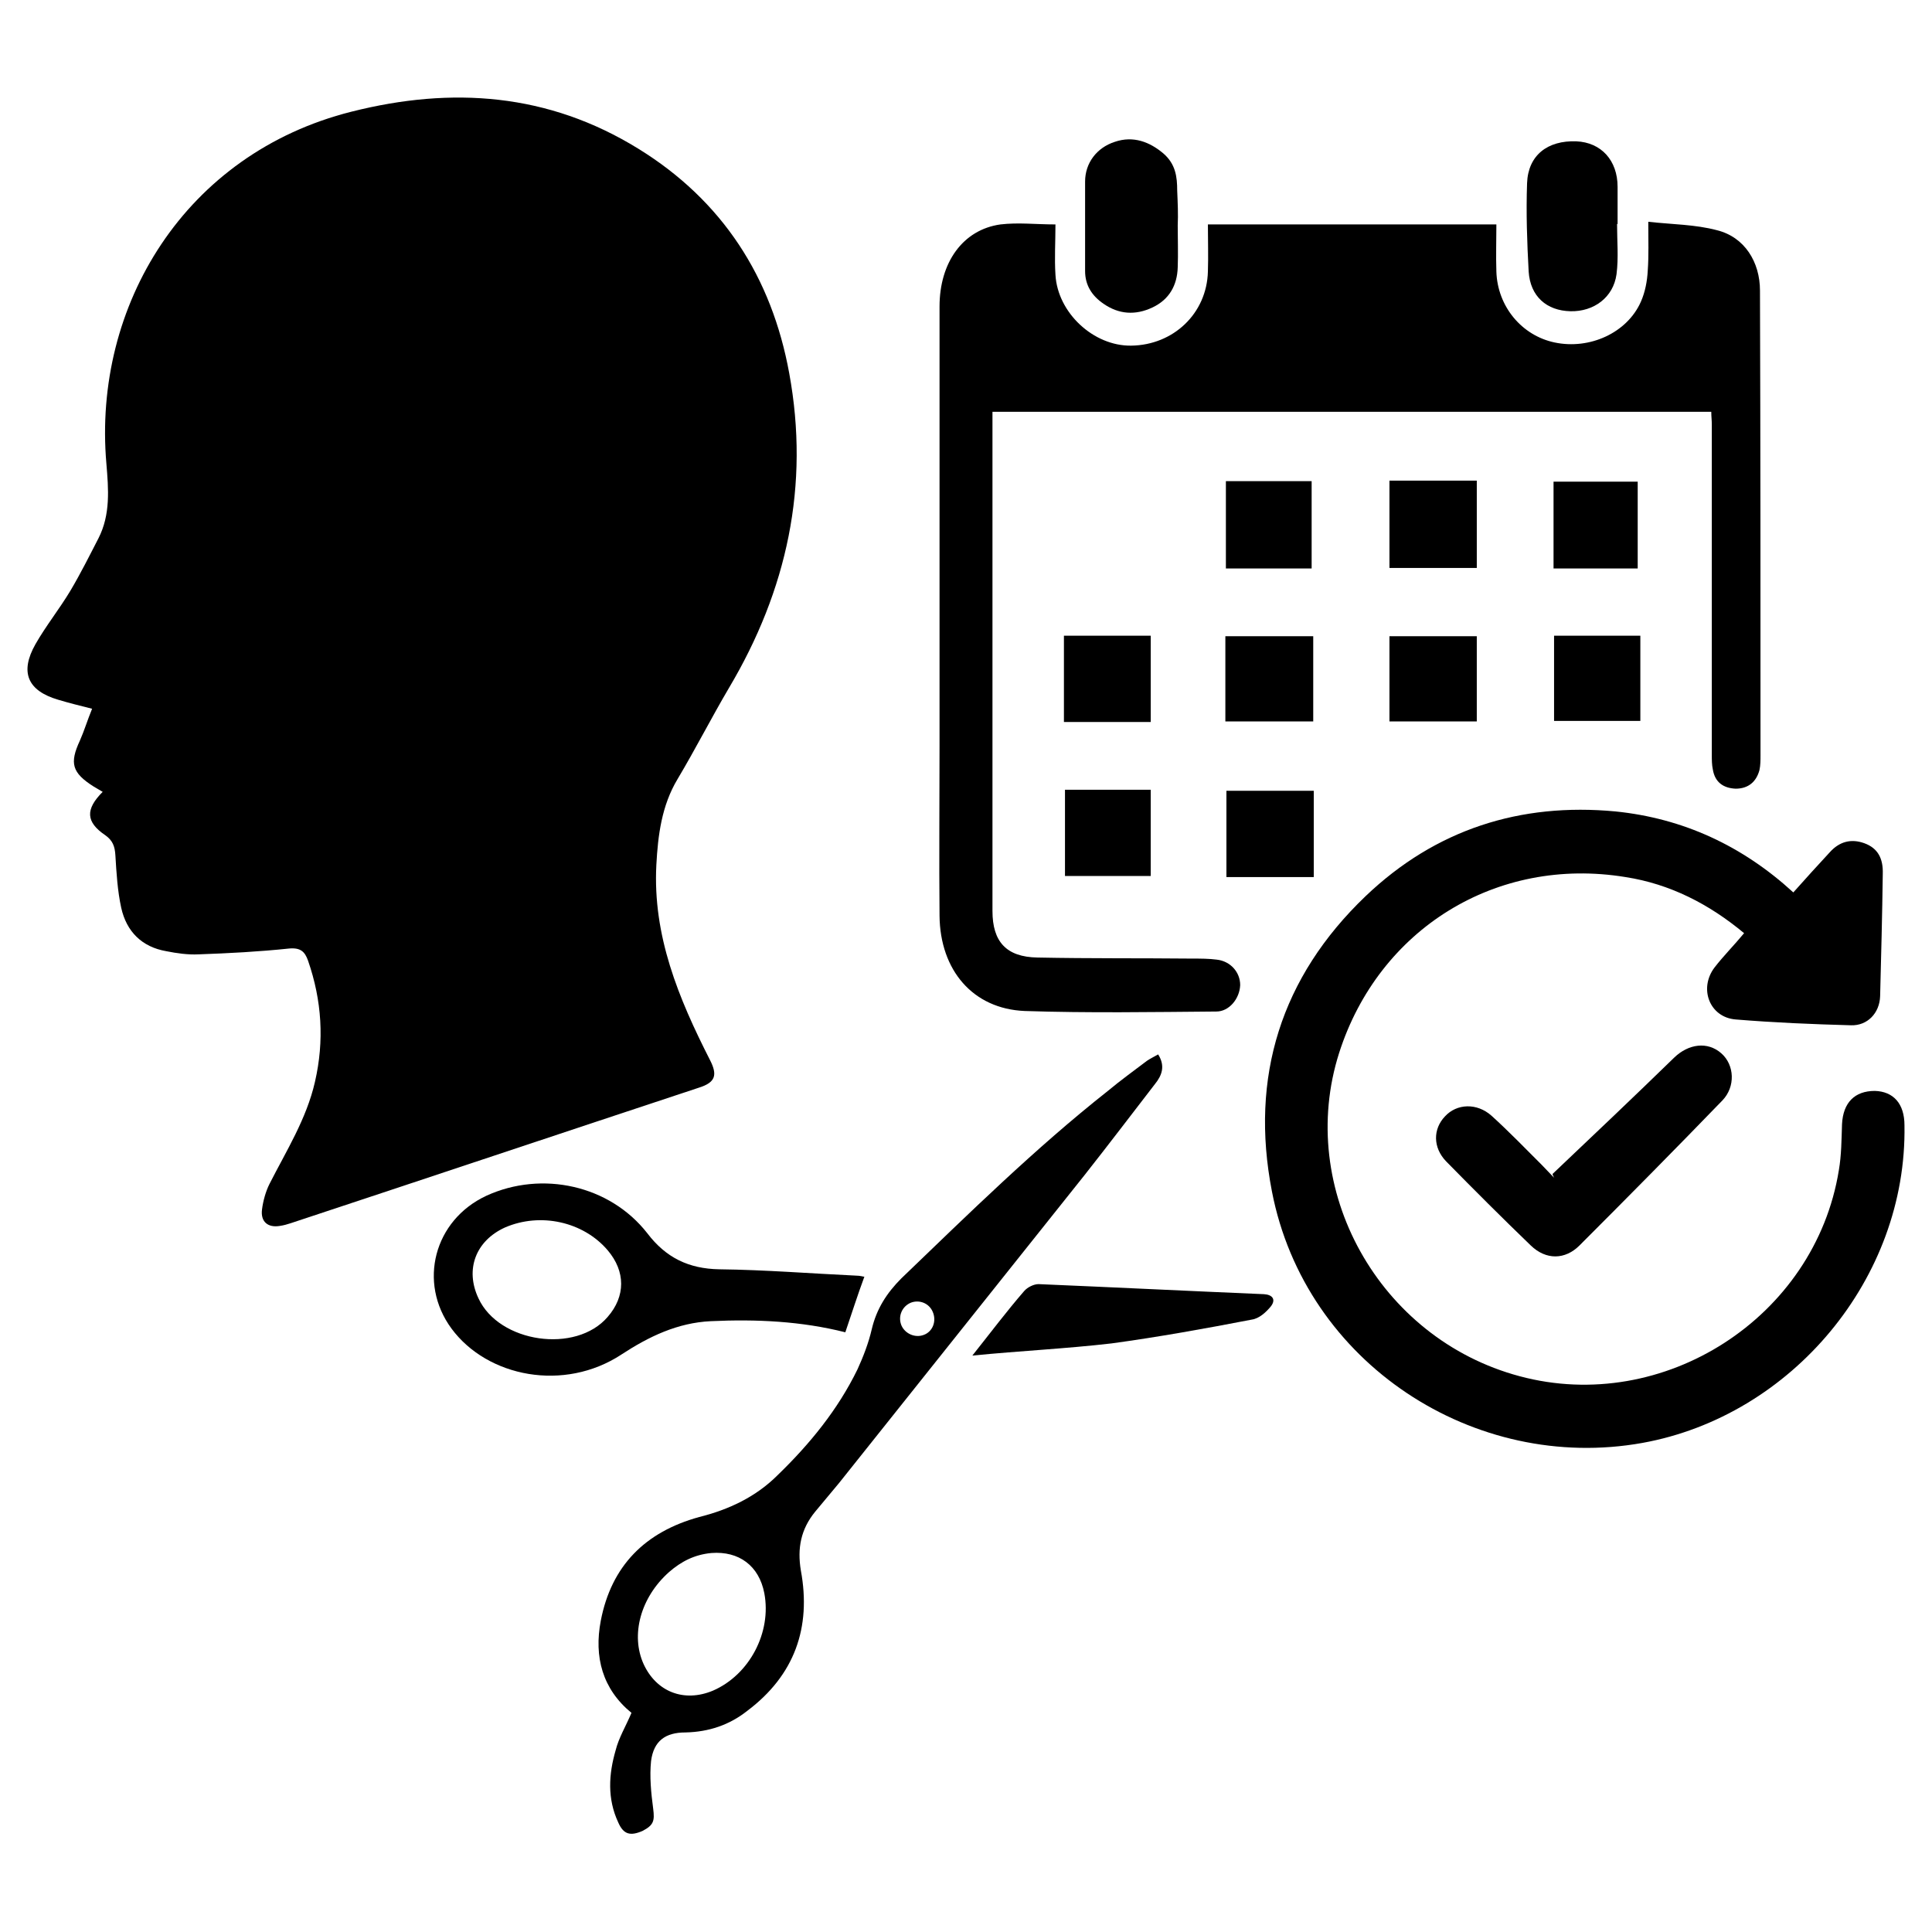 <?xml version="1.0" encoding="utf-8"?>
<!-- Generator: Adobe Illustrator 23.1.0, SVG Export Plug-In . SVG Version: 6.00 Build 0)  -->
<svg version="1.1" id="Layer_1" xmlns="http://www.w3.org/2000/svg" xmlns:xlink="http://www.w3.org/1999/xlink" x="0px" y="0px"
	 viewBox="0 0 365 365" style="enable-background:new 0 0 365 365;" xml:space="preserve">
<g>
	<path d="M19.4,149.6c-0.7-0.4-1.2-0.7-1.7-1c-4.1-2.6-4.6-4.4-2.6-8.7c0.8-1.8,1.4-3.8,2.3-6c-2.4-0.6-4.4-1.1-6.4-1.7
		c-5.8-1.7-7.3-5.2-4.3-10.5c2-3.5,4.5-6.6,6.6-10.1c1.9-3.2,3.6-6.6,5.3-9.9c2.3-4.5,1.9-9.3,1.5-14.1
		c-2.6-29.9,14.9-58.6,46.3-66.5c19-4.8,37.2-3.5,54.2,7c15.9,9.8,25.2,24.3,28.5,42.4c3.9,21.2-0.4,41-11.4,59.5
		c-3.3,5.6-6.3,11.5-9.7,17.2c-3,5-3.7,10.6-4,16.2c-0.7,13.4,4.2,25.2,10.1,36.8c1.5,2.9,1.1,4.3-2.1,5.3
		c-25.7,8.5-51.4,17.1-77.1,25.6c-0.6,0.2-1.3,0.4-2,0.5c-2.3,0.4-3.7-0.8-3.4-3.1c0.2-1.6,0.7-3.4,1.4-4.8c3.2-6.3,7-12.3,8.6-19.3
		c1.8-7.8,1.3-15.4-1.3-22.9c-0.6-1.7-1.4-2.5-3.6-2.3c-5.7,0.6-11.4,0.9-17.1,1.1c-2,0.1-4.1-0.2-6.1-0.6c-4.6-0.8-7.5-3.7-8.5-8.2
		c-0.7-3.2-0.9-6.6-1.1-9.9c-0.1-1.7-0.5-2.8-1.9-3.8C16.2,155.3,16.1,152.9,19.4,149.6z"/>
	<path d="M199.4,42.4c0,3.3-0.2,6.4,0,9.5c0.4,7.2,7.2,13.5,14.3,13.4c8-0.1,14.3-6.1,14.5-14c0.1-2.9,0-5.8,0-8.9
		c18.1,0,36.1,0,54.5,0c0,3-0.1,5.9,0,8.9c0.2,6.6,4.8,12.1,11,13.4c6.6,1.4,13.7-1.8,16.3-7.7c0.8-1.8,1.2-3.9,1.3-5.9
		c0.2-2.8,0.1-5.6,0.1-9.2c4.5,0.5,8.9,0.5,13,1.6c5.2,1.3,8.1,6,8.1,11.4c0.1,29.3,0.1,58.6,0.1,87.8c0,0.9,0,1.9-0.2,2.8
		c-0.6,2.2-2.1,3.5-4.5,3.5c-2.3-0.1-3.9-1.2-4.3-3.6c-0.2-0.9-0.2-1.9-0.2-2.8c0-20.8,0-41.6,0-62.4c0-0.8-0.1-1.5-0.1-2.4
		c-45.2,0-90.3,0-135.8,0c0,1.4,0,2.9,0,4.4c0,30,0,59.9,0,89.9c0,5.8,2.6,8.7,8.5,8.8c9.8,0.2,19.5,0.1,29.3,0.2
		c1.5,0,3.1,0,4.6,0.2c2.6,0.3,4.4,2.4,4.4,4.8c-0.1,2.6-2.1,5-4.5,5c-12.1,0.1-24.2,0.3-36.2-0.1c-9.8-0.4-16-7.7-16.1-18
		c-0.1-10.7,0-21.4,0-32.1c0-27.7,0-55.3,0-83c0-8.3,4.4-14.5,11.5-15.5C192.4,42,195.7,42.4,199.4,42.4z"/>
	<path d="M338.8,168.6c2.3-2.6,4.6-5.1,6.9-7.6c1.8-2,4-2.6,6.5-1.7c2.5,0.9,3.6,2.8,3.5,5.8c-0.1,7.7-0.3,15.4-0.5,23.1
		c-0.1,3.2-2.4,5.6-5.5,5.5c-7.3-0.2-14.5-0.5-21.8-1.1c-4.9-0.4-7-5.8-4-9.8c1.7-2.2,3.7-4.2,5.6-6.5c-6.6-5.5-14-9.3-22.4-10.6
		c-24.4-4-46.6,9.8-54.1,33.2c-8.2,25.7,7.5,54,34.1,61.1c27.2,7.3,55.8-11.1,60.3-38.9c0.5-2.9,0.5-5.8,0.6-8.7
		c0.2-4.1,2.4-6.3,6.2-6.3c3.5,0.1,5.6,2.4,5.6,6.5c0.5,28.9-21.3,54.9-49.5,60c-31.7,5.7-63.7-15-70-47.5
		c-4.2-21.6,1.7-40.5,17.7-55.8c13.2-12.6,29.2-17.7,47.2-16C318,154.6,329.2,159.8,338.8,168.6z"/>
	<path d="M293.3,221.8c7.7-7.3,15.4-14.6,23-22c2.7-2.6,6.3-3.1,8.9-0.8c2.5,2.2,2.7,6.3,0.2,8.9c-8.9,9.2-17.9,18.3-27,27.4
		c-2.7,2.7-6.3,2.8-9.2,0c-5.4-5.2-10.7-10.5-16-15.9c-2.5-2.6-2.5-6.1-0.2-8.5c2.2-2.4,6-2.6,8.8-0.1c3.3,3,6.4,6.2,9.5,9.3
		c0.8,0.8,1.5,1.6,2.3,2.4C293.5,222.3,293.4,222.1,293.3,221.8z"/>
	<path d="M222.5,42.6c0,2.6,0.1,5.3,0,7.9c-0.1,3.4-1.6,6.1-4.8,7.6c-3.2,1.5-6.3,1.3-9.2-0.7c-2.2-1.5-3.5-3.5-3.5-6.2
		c0-5.6,0-11.3,0-16.9c0-3.5,2.2-6.4,5.6-7.5c3.5-1.2,6.6,0,9.2,2.2c2.3,2,2.6,4.4,2.6,7C222.5,38.3,222.6,40.5,222.5,42.6
		C222.5,42.6,222.5,42.6,222.5,42.6z"/>
	<path d="M305.5,42.3c0,3.2,0.3,6.4-0.1,9.5c-0.6,4.4-4.3,7.1-8.7,7c-4.5-0.1-7.6-2.8-7.9-7.5c-0.3-5.5-0.5-11.1-0.3-16.7
		c0.2-5.3,3.9-8.1,9.3-7.9c4.7,0.2,7.8,3.6,7.8,8.6c0,2.3,0,4.6,0,6.9C305.7,42.3,305.6,42.3,305.5,42.3z"/>
	<path d="M262.5,90.8c5.6,0,10.9,0,16.5,0c0,5.5,0,10.9,0,16.5c-5.5,0-10.9,0-16.5,0C262.5,101.9,262.5,96.5,262.5,90.8z"/>
	<path d="M248.2,165.7c-5.6,0-11,0-16.5,0c0-5.4,0-10.8,0-16.3c5.4,0,10.9,0,16.5,0C248.2,154.7,248.2,160.1,248.2,165.7z"/>
	<path d="M231.6,90.9c5.4,0,10.7,0,16.2,0c0,5.5,0,11,0,16.5c-5.4,0-10.7,0-16.2,0C231.6,101.9,231.6,96.4,231.6,90.9z"/>
	<path d="M248.1,120.2c0,5.3,0,10.6,0,16.1c-5.5,0-11,0-16.6,0c0-5.3,0-10.6,0-16.1C237.1,120.2,242.6,120.2,248.1,120.2z"/>
	<path d="M201.2,149.2c5.5,0,10.7,0,16.2,0c0,5.4,0,10.8,0,16.3c-5.3,0-10.6,0-16.2,0C201.2,160.3,201.2,154.9,201.2,149.2z"/>
	<path d="M279,136.3c-5.6,0-11,0-16.5,0c0-5.4,0-10.7,0-16.1c5.5,0,10.9,0,16.5,0C279,125.5,279,130.9,279,136.3z"/>
	<path d="M293.5,107.4c0-5.5,0-10.9,0-16.4c5.3,0,10.5,0,15.9,0c0,5.4,0,10.9,0,16.4C304.2,107.4,299,107.4,293.5,107.4z"/>
	<path d="M293.6,136.2c0-5.4,0-10.7,0-16.1c5.5,0,10.8,0,16.3,0c0,5.4,0,10.6,0,16.1C304.5,136.2,299.2,136.2,293.6,136.2z"/>
	<path d="M217.4,136.4c-0.8,0-1.4,0-2.1,0c-4.7,0-9.4,0-14.3,0c0-2.9,0-5.6,0-8.3c0-2.6,0-5.3,0-8c5.5,0,10.9,0,16.4,0
		C217.4,125.5,217.4,130.8,217.4,136.4z"/>
	<g>
		<path d="M123.4,341.7c-0.4-3-0.7-6.1-0.4-9c0.5-3.8,2.7-5.4,6.5-5.4c4.4-0.1,8.3-1.4,11.7-4.1c8.9-6.7,12.1-15.7,10.1-26.5
			c-0.7-4.2,0-7.8,2.7-11.1c1.5-1.8,3-3.6,4.5-5.4c15.5-19.4,30.9-38.8,46.4-58.2c4.5-5.7,8.9-11.5,13.3-17.2c1.3-1.6,2-3.4,0.6-5.6
			c-0.7,0.4-1.5,0.8-2.1,1.2c-2.5,1.9-5,3.7-7.4,5.7c-13.8,10.9-26.3,23.2-39,35.4c-2.8,2.8-4.7,5.8-5.6,9.6
			c-0.6,2.6-1.6,5.2-2.7,7.6c-3.7,7.6-9,14.1-15.1,20c-4.1,4.1-9.2,6.5-14.8,7.9c-10.2,2.8-16.6,9.2-18.6,19.6
			c-1.3,6.8,0.3,12.9,5.8,17.4c-1.1,2.6-2.4,4.7-3,7.1c-1.3,4.5-1.6,9.1,0.5,13.6c1,2.3,2.3,2.6,4.6,1.6
			C123.5,344.8,123.7,344,123.4,341.7z M174.5,252.2c-1.6,0.6-3.5-0.2-4.2-1.8c-0.7-1.7,0.1-3.6,1.8-4.3c1.6-0.6,3.4,0.1,4.1,1.7
			C177,249.6,176.2,251.6,174.5,252.2z M121.6,314.4c-2.5-5.5-0.6-12.6,4.8-17.4c2.3-2,4.8-3.3,8-3.6c5.2-0.4,9,2.4,10,7.6
			c1.4,7.4-2.8,15.4-9.7,18.4C129.2,321.7,124,319.6,121.6,314.4z"/>
		<path d="M159.7,251.7c1.2-3.5,2.3-7,3.6-10.5c-0.2,0-0.8-0.2-1.5-0.2c-8.6-0.4-17.2-1.1-25.9-1.2c-5.8-0.1-10.1-2.2-13.6-6.8
			c-7.1-9.1-19.9-11.9-30.4-7.1c-9.9,4.6-13,16.4-6.6,25.1c6.8,9.2,21.3,12,32.1,4.9c5.2-3.4,10.6-6,16.9-6.3
			C142.9,249.2,151.4,249.6,159.7,251.7z M90.4,245.3c-2.6-5.5-0.5-10.9,5-13.4c6.7-2.9,14.8-1.1,19.4,4.3c3.4,4,3.4,8.7,0,12.6
			C108.8,255.8,94.3,253.7,90.4,245.3z"/>
		<path d="M183.7,256.1c3.5-4.4,6.5-8.4,9.8-12.2c0.6-0.7,1.8-1.3,2.7-1.3c14.2,0.6,28.4,1.3,42.6,1.9c1.6,0.1,2.3,1,1.3,2.3
			c-0.9,1.1-2.2,2.3-3.6,2.5c-8.8,1.7-17.7,3.3-26.5,4.5C201.4,254.8,192.8,255.2,183.7,256.1z"/>
	</g>
</g>
</svg>
